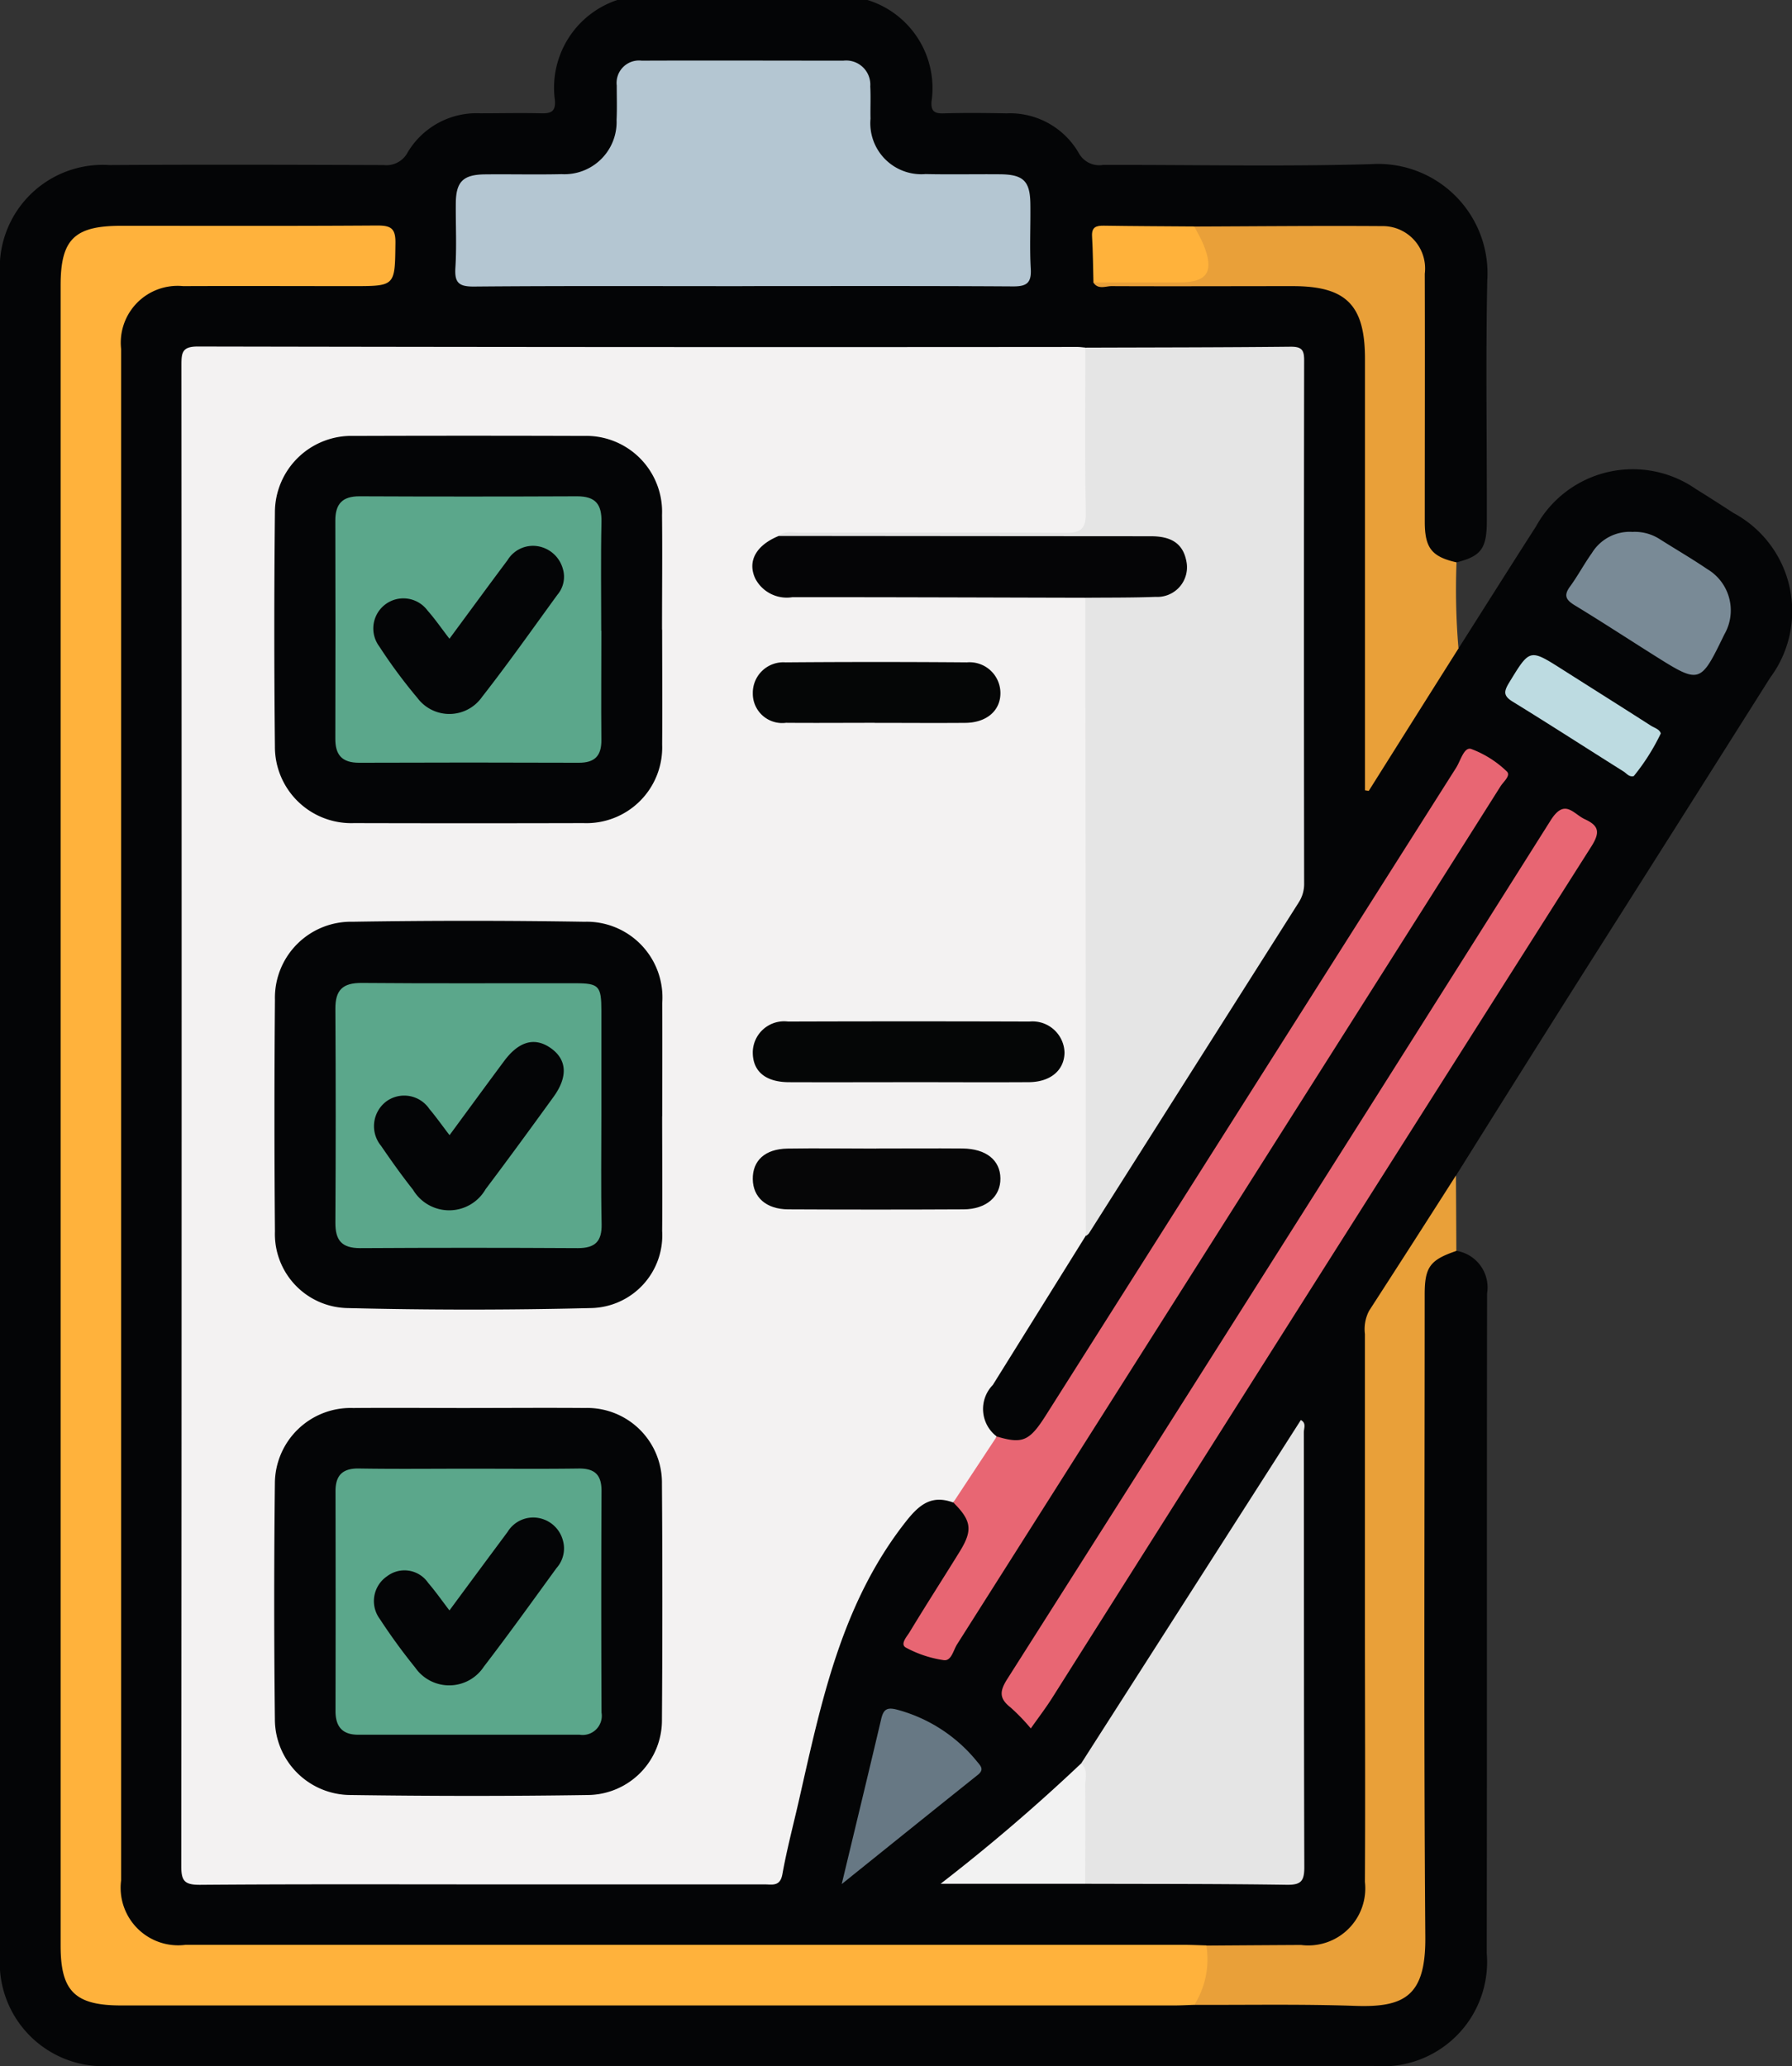 <svg id="Grupo_876476" data-name="Grupo 876476" xmlns="http://www.w3.org/2000/svg" xmlns:xlink="http://www.w3.org/1999/xlink" width="59.715" height="68.84" viewBox="0 0 59.715 68.84">
  <rect x="0" y="0" width="59.715" height="68.84" fill="#333333" stroke="none"/>
  <defs>
    <clipPath id="clip-path">
      <rect id="Rectángulo_324995" data-name="Rectángulo 324995" width="59.715" height="68.84" fill="none"/>
    </clipPath>
  </defs>
  <g id="Grupo_876475" data-name="Grupo 876475" clip-path="url(#clip-path)">
    <path id="Trazado_614750" data-name="Trazado 614750" d="M48.6,21.608c.861-1.356,1.717-2.715,2.584-4.067A3.681,3.681,0,0,1,56.52,16.3c.418.257.831.524,1.242.791a3.712,3.712,0,0,1,1.227,5.488q-3.109,4.926-6.23,9.845-2.127,3.366-4.238,6.743a13.67,13.67,0,0,1-1.986,3.407,5.148,5.148,0,0,0-.907,3.071c.042,5.6.02,11.2.018,16.8,0,1.844-.716,2.561-2.556,2.566-.986,0-1.971.011-2.957,0a3.567,3.567,0,0,1-.537.019H6.53c-.2,0-.4,0-.6-.011a2.184,2.184,0,0,1-2.094-2.064c-.022-.291-.014-.582-.014-.874V12.206c0-.179,0-.358,0-.537A2.187,2.187,0,0,1,6.129,9.338c1.567-.026,3.136-.005,4.7-.007.426,0,.851.005,1.277,0a.851.851,0,0,0,.784-1.315c-.124-.247-.355-.252-.576-.26-.649-.021-1.3-.008-1.948-.008-2.129,0-4.257-.008-6.385,0C2.7,7.755,2.251,8.2,2.237,9.5c-.017,1.524,0,3.047,0,4.57v50.2c0,2.038.295,2.335,2.325,2.335H39.236a5.286,5.286,0,0,1,.534.008c1.9-.007,3.8,0,5.706-.007,1.345-.006,1.771-.43,1.772-1.772q.007-10.54,0-21.081a4.649,4.649,0,0,1,.066-1.136,1.086,1.086,0,0,1,1.219-.939A1.236,1.236,0,0,1,49.554,43.1c-.011,7.328,0,14.655-.011,21.983a3.478,3.478,0,0,1-3.769,3.755q-21.042,0-42.083,0A3.447,3.447,0,0,1,0,65.159q0-28,0-56A3.43,3.43,0,0,1,3.643,5.5c3.048-.02,6.1-.01,9.143,0a.8.8,0,0,0,.8-.425,2.671,2.671,0,0,1,2.419-1.3c.673,0,1.345-.016,2.017,0,.331.011.5-.051.469-.435A3.08,3.08,0,0,1,20.571,0h8.336a3.072,3.072,0,0,1,2.135,3.377c-.027.337.106.413.417.4.693-.02,1.388-.013,2.081,0a2.647,2.647,0,0,1,2.406,1.319.777.777,0,0,0,.808.4c2.976-.009,5.954.059,8.928-.026A3.645,3.645,0,0,1,49.56,9.356c-.054,2.662-.009,5.326-.014,7.989,0,.937-.189,1.184-1.007,1.393a1,1,0,0,1-1.2-.775,3.327,3.327,0,0,1-.085-1c0-2.485,0-4.969,0-7.454,0-1.354-.417-1.765-1.764-1.772-1.88-.01-3.761.017-5.64-.013-.756.015-1.514,0-2.271.005-.906.007-.984.092-.941,1.006a.969.969,0,0,0,.1.45c.207.255.5.171.754.173,1.9.014,3.806-.02,5.709-.007,1.722.011,2.44.733,2.441,2.464q0,6.648,0,13.3a3.414,3.414,0,0,0,.029.733c.849-1.2,1.533-2.459,2.339-3.634.161-.235.267-.528.592-.6" fill="#040506"/>
    <path id="Trazado_614751" data-name="Trazado 614751" d="M40.2,64.827q1.575-.011,3.154-.02a1.9,1.9,0,0,0,2.129-2.1c.016-2.976,0-5.953,0-8.929V44.449a1.319,1.319,0,0,1,.141-.776q1.453-2.247,2.892-4.505.009,1.257.014,2.513c-.877.3-1.055.534-1.055,1.456,0,7.137-.034,14.275.021,21.412.015,1.957-.692,2.344-2.334,2.287-1.788-.062-3.577-.027-5.368-.034a12.436,12.436,0,0,1,.4-1.975" fill="#e9a039"/>
    <path id="Trazado_614752" data-name="Trazado 614752" d="M39.8,7.548c2.082-.007,4.163-.029,6.245-.014a1.412,1.412,0,0,1,1.433,1.587c.008,2.754,0,5.508,0,8.262,0,.879.233,1.167,1.058,1.355a23.283,23.283,0,0,0,.065,2.869q-1.5,2.375-2.99,4.746l-.126-.021v-.625q0-6.878,0-13.754c0-1.79-.626-2.419-2.408-2.419-2.013,0-4.025.009-6.038,0-.2,0-.448.125-.606-.123.391-.3.85-.173,1.283-.189.53-.02,1.062.007,1.593-.009.635-.019.767-.2.64-.834C39.9,8.1,39.7,7.853,39.8,7.548" fill="#e9a039"/>
    <path id="Trazado_614753" data-name="Trazado 614753" d="M31.765,50.064c-.711-.261-1.121.055-1.569.623-2.158,2.733-2.827,6.018-3.569,9.284-.188.826-.406,1.647-.556,2.48-.075.416-.336.337-.591.337q-4.537,0-9.075,0c-3.249,0-6.5-.012-9.746.014-.506,0-.619-.123-.618-.622q.021-25.007.005-50.012c0-.413.017-.623.546-.622q14.654.029,29.308.015c.089,0,.178.014.267.021a1.067,1.067,0,0,1,.213.821c.009,1.5.014,3,0,4.5-.009.908-.142,1.032-1.073,1.034-2.775.006-5.549,0-8.324,0a2.177,2.177,0,0,0-.924.1c-.446.159-.746.436-.653.946.1.545.532.682,1,.7,1.048.034,2.1.011,3.145.013,1.895,0,3.791,0,5.687.005.348,0,.724-.066,1.007.236a1.974,1.974,0,0,1,.137.987q0,9.537,0,19.076a3.13,3.13,0,0,1-.205,1.182l-3.093,4.965a1.148,1.148,0,0,0,.125,1.713,4.254,4.254,0,0,1-1.451,2.2" fill="#f3f2f2"/>
    <path id="Trazado_614754" data-name="Trazado 614754" d="M40.2,64.827a2.862,2.862,0,0,1-.4,1.975c-.223.007-.446.02-.671.02q-17.544,0-35.091,0c-1.538,0-2.018-.472-2.018-1.987q0-27.663,0-55.327c0-1.532.458-1.983,2.012-1.984,2.845,0,5.692.01,8.538-.01.452,0,.614.091.607.581-.018,1.439.006,1.439-1.426,1.439-1.882,0-3.765-.008-5.647,0a1.893,1.893,0,0,0-2.068,2.094q0,25.512,0,51.025a1.917,1.917,0,0,0,2.15,2.149H39.4c.267,0,.536.013.805.02" fill="#ffb23c"/>
    <path id="Trazado_614755" data-name="Trazado 614755" d="M36.184,41.182q-.007-9.525-.016-19.051,0-1.107,0-2.213c.244-.27.574-.208.88-.222a11.527,11.527,0,0,0,1.476-.043c.438-.075.766-.3.739-.8a.766.766,0,0,0-.742-.734,4.915,4.915,0,0,0-.805-.03c-3.563,0-7.125,0-10.688-.006-.368,0-.772.1-1.079-.224.212-.188.469-.109.707-.11,2.948-.005,5.9-.016,8.845.008.53,0,.689-.147.68-.679-.031-1.831-.013-3.663-.013-5.494,2.285-.008,4.57-.007,6.855-.031.37,0,.436.126.435.461q-.013,8.7,0,17.41a1.135,1.135,0,0,1-.173.633q-3.5,5.519-7,11.042a.41.41,0,0,1-.1.083" fill="#e5e5e5"/>
    <path id="Trazado_614756" data-name="Trazado 614756" d="M24.737,9.535c-2.979,0-5.959-.013-8.938.013-.508.005-.656-.125-.624-.628.046-.714.007-1.433.014-2.15s.241-.951.973-.96c.851-.009,1.7.012,2.554-.007a1.739,1.739,0,0,0,1.83-1.808c.019-.38.005-.761.006-1.142a.747.747,0,0,1,.832-.832c2.24-.009,4.481,0,6.721,0A.805.805,0,0,1,29,2.879c.019.357,0,.717.008,1.075A1.7,1.7,0,0,0,30.841,5.8c.828.018,1.658,0,2.487.007.776.008,1,.225,1.007,1,.01.716-.028,1.435.013,2.15.028.485-.149.589-.6.586-3-.019-6-.01-9.006-.01" fill="#b4c6d2"/>
    <path id="Trazado_614757" data-name="Trazado 614757" d="M36.03,58.755l7.318-11.439c.191.1.1.274.1.406.006,4.832,0,9.663.016,14.495,0,.472-.118.591-.587.584-2.236-.033-4.472-.026-6.708-.033a.65.65,0,0,1-.189-.485,29.044,29.044,0,0,1,.052-3.528" fill="#e5e5e5"/>
    <path id="Trazado_614758" data-name="Trazado 614758" d="M31.765,50.064l1.451-2.2c.854.256,1.088.158,1.632-.7q6.835-10.792,13.675-21.583c.148-.233.262-.7.5-.626a3.44,3.44,0,0,1,1.181.742c.158.138-.1.343-.2.5q-3.277,5.186-6.562,10.367Q37.67,45.677,31.89,54.794c-.125.2-.188.558-.441.523A3.808,3.808,0,0,1,30.19,54.9c-.21-.114.032-.369.123-.521.544-.9,1.113-1.782,1.665-2.676.442-.715.4-1.033-.213-1.642" fill="#e86673"/>
    <path id="Trazado_614759" data-name="Trazado 614759" d="M34.348,57.59a6.507,6.507,0,0,0-.676-.7c-.383-.3-.361-.543-.107-.944q9.077-14.292,18.108-28.612c.469-.746.752-.215,1.142-.036.467.215.51.435.218.9q-9,14.177-17.97,28.375c-.214.338-.458.656-.715,1.021" fill="#e86673"/>
    <path id="Trazado_614760" data-name="Trazado 614760" d="M54.37,17.725a1.529,1.529,0,0,1,.935.238c.529.335,1.071.65,1.587,1a1.6,1.6,0,0,1,.569,2.175c-.808,1.662-.808,1.663-2.372.678-.87-.548-1.731-1.111-2.61-1.645-.286-.174-.385-.32-.165-.622.263-.36.474-.759.733-1.122a1.482,1.482,0,0,1,1.323-.706" fill="#798a96"/>
    <path id="Trazado_614761" data-name="Trazado 614761" d="M28.05,62.773c.474-1.977.9-3.732,1.313-5.49.077-.328.19-.409.544-.313A5.133,5.133,0,0,1,32.562,58.7c.119.142.242.262.025.436-1.466,1.17-2.926,2.347-4.537,3.641" fill="#677884"/>
    <path id="Trazado_614762" data-name="Trazado 614762" d="M36.03,58.755c.237.216.131.5.133.754.012,1.086,0,2.173,0,3.259H31.343a61.594,61.594,0,0,0,4.687-4.013" fill="#f2f2f2"/>
    <path id="Trazado_614763" data-name="Trazado 614763" d="M55.343,24.438a7.131,7.131,0,0,1-.9,1.421c-.155.042-.238-.088-.343-.154-1.228-.772-2.448-1.56-3.684-2.32-.305-.187-.318-.323-.136-.624.7-1.147.682-1.154,1.788-.451.981.622,1.963,1.241,2.941,1.867.124.079.291.118.334.261" fill="#bddbe1"/>
    <path id="Trazado_614764" data-name="Trazado 614764" d="M39.8,7.548c.1.2.216.389.3.594.372.907.141,1.268-.8,1.268l-2.863,0c-.014-.51-.016-1.022-.046-1.531-.019-.318.14-.364.4-.359,1,.016,2,.018,3.005.026" fill="#ffb23b"/>
    <path id="Trazado_614765" data-name="Trazado 614765" d="M22.065,37.192c0,1.276.011,2.551,0,3.827a2.422,2.422,0,0,1-2.371,2.566q-4.059.1-8.121,0a2.466,2.466,0,0,1-2.411-2.551q-.033-3.859,0-7.721a2.534,2.534,0,0,1,2.591-2.6q3.859-.062,7.721,0a2.524,2.524,0,0,1,2.593,2.719c.008,1.253,0,2.507,0,3.76" fill="#040506"/>
    <path id="Trazado_614766" data-name="Trazado 614766" d="M15.666,46.914c1.276,0,2.552-.01,3.827,0a2.492,2.492,0,0,1,2.565,2.525q.027,3.927,0,7.855A2.492,2.492,0,0,1,19.6,59.81c-2.64.041-5.282.037-7.922,0a2.528,2.528,0,0,1-2.518-2.539q-.045-3.928,0-7.856a2.524,2.524,0,0,1,2.608-2.5c1.3-.011,2.6,0,3.894,0" fill="#040506"/>
    <path id="Trazado_614767" data-name="Trazado 614767" d="M22.065,20.981c0,1.276.01,2.552,0,3.827a2.524,2.524,0,0,1-2.619,2.618q-3.827.01-7.654,0A2.543,2.543,0,0,1,9.161,24.87q-.041-3.894,0-7.789a2.551,2.551,0,0,1,2.632-2.556q3.827-.013,7.654,0a2.53,2.53,0,0,1,2.614,2.629c.013,1.275,0,2.551,0,3.827" fill="#040506"/>
    <path id="Trazado_614768" data-name="Trazado 614768" d="M25.948,17.858q6.2.006,12.4.01c.607,0,1.06.186,1.184.825a.988.988,0,0,1-1.02,1.195c-.78.029-1.562.022-2.343.029-3.256-.007-6.513-.021-9.769-.018a1.183,1.183,0,0,1-1.228-.614c-.279-.584.026-1.119.778-1.427" fill="#050506"/>
    <path id="Trazado_614769" data-name="Trazado 614769" d="M30.259,36.059c-1.319,0-2.638.005-3.957,0-.8,0-1.224-.367-1.217-1.01a1.045,1.045,0,0,1,1.174-1.011q4.024-.013,8.048,0a1.067,1.067,0,0,1,1.166,1.035c-.009.59-.467.98-1.19.985-1.341.008-2.683,0-4.024,0" fill="#050606"/>
    <path id="Trazado_614770" data-name="Trazado 614770" d="M29.148,24.084c-.985,0-1.971.008-2.956,0a.979.979,0,0,1-1.106-.987,1.017,1.017,0,0,1,1.088-1.027q3.022-.024,6.046,0a1.029,1.029,0,0,1,1.117,1.009c.009.592-.453,1-1.166,1.007-1.007.008-2.015,0-3.023,0" fill="#050606"/>
    <path id="Trazado_614771" data-name="Trazado 614771" d="M29.192,38.268c.963,0,1.925-.008,2.888,0,.781.009,1.249.389,1.257.993s-.466,1.031-1.23,1.035q-2.92.015-5.842,0c-.733-.005-1.171-.4-1.18-1.006-.008-.619.409-1.006,1.152-1.019.985-.016,1.97,0,2.955,0" fill="#060607"/>
    <path id="Trazado_614772" data-name="Trazado 614772" d="M20.04,37.161c0,1.209-.018,2.418.008,3.627.012.581-.222.8-.792.8q-3.627-.021-7.254,0c-.617,0-.829-.261-.826-.849q.021-3.559,0-7.12c-.005-.635.246-.872.88-.867,2.373.021,4.746.006,7.119.01.784,0,.864.092.865.908,0,1.164,0,2.328,0,3.492" fill="#5ba78b"/>
    <path id="Trazado_614773" data-name="Trazado 614773" d="M15.651,48.937c1.208,0,2.416.012,3.624-.005.536-.008.772.2.77.75q-.018,3.692,0,7.382a.638.638,0,0,1-.731.737q-3.69,0-7.381,0c-.539,0-.755-.283-.753-.8q.008-3.657,0-7.314c0-.527.233-.765.779-.756,1.23.02,2.461.006,3.691.006" fill="#5ba78b"/>
    <path id="Trazado_614774" data-name="Trazado 614774" d="M20.04,21.02c0,1.208-.012,2.416,0,3.624.008.54-.217.773-.757.771q-3.658-.014-7.316,0c-.584,0-.8-.272-.793-.821q.01-3.624,0-7.248c0-.558.237-.812.809-.809q3.624.016,7.248,0c.616,0,.824.267.812.859-.026,1.208-.008,2.417-.008,3.624" fill="#5ba78b"/>
    <path id="Trazado_614775" data-name="Trazado 614775" d="M14.98,37.824c.628-.853,1.221-1.665,1.821-2.472.487-.655,1.01-.8,1.536-.44.554.381.6.953.111,1.632-.747,1.032-1.5,2.063-2.266,3.08a1.4,1.4,0,0,1-2.417.021c-.375-.473-.725-.966-1.066-1.464a1.032,1.032,0,0,1,.183-1.488,1.012,1.012,0,0,1,1.424.255c.228.271.433.561.674.876" fill="#040506"/>
    <path id="Trazado_614776" data-name="Trazado 614776" d="M14.977,53.66c.663-.9,1.3-1.759,1.937-2.616a1,1,0,0,1,1.039-.463,1.026,1.026,0,0,1,.8.73.981.981,0,0,1-.208.937c-.8,1.1-1.594,2.207-2.423,3.287a1.38,1.38,0,0,1-2.287.028,19.745,19.745,0,0,1-1.181-1.622A1,1,0,0,1,12.9,52.52a.954.954,0,0,1,1.367.221c.246.285.462.595.71.919" fill="#040506"/>
    <path id="Trazado_614777" data-name="Trazado 614777" d="M14.977,21.283c.665-.9,1.295-1.762,1.935-2.617a.992.992,0,0,1,1.04-.46,1.043,1.043,0,0,1,.8.734.926.926,0,0,1-.18.881c-.829,1.14-1.642,2.293-2.508,3.4a1.328,1.328,0,0,1-2.15.04,17.375,17.375,0,0,1-1.277-1.724,1,1,0,0,1,1.61-1.194c.25.282.464.595.728.937" fill="#040506"/>
  </g>
</svg>
